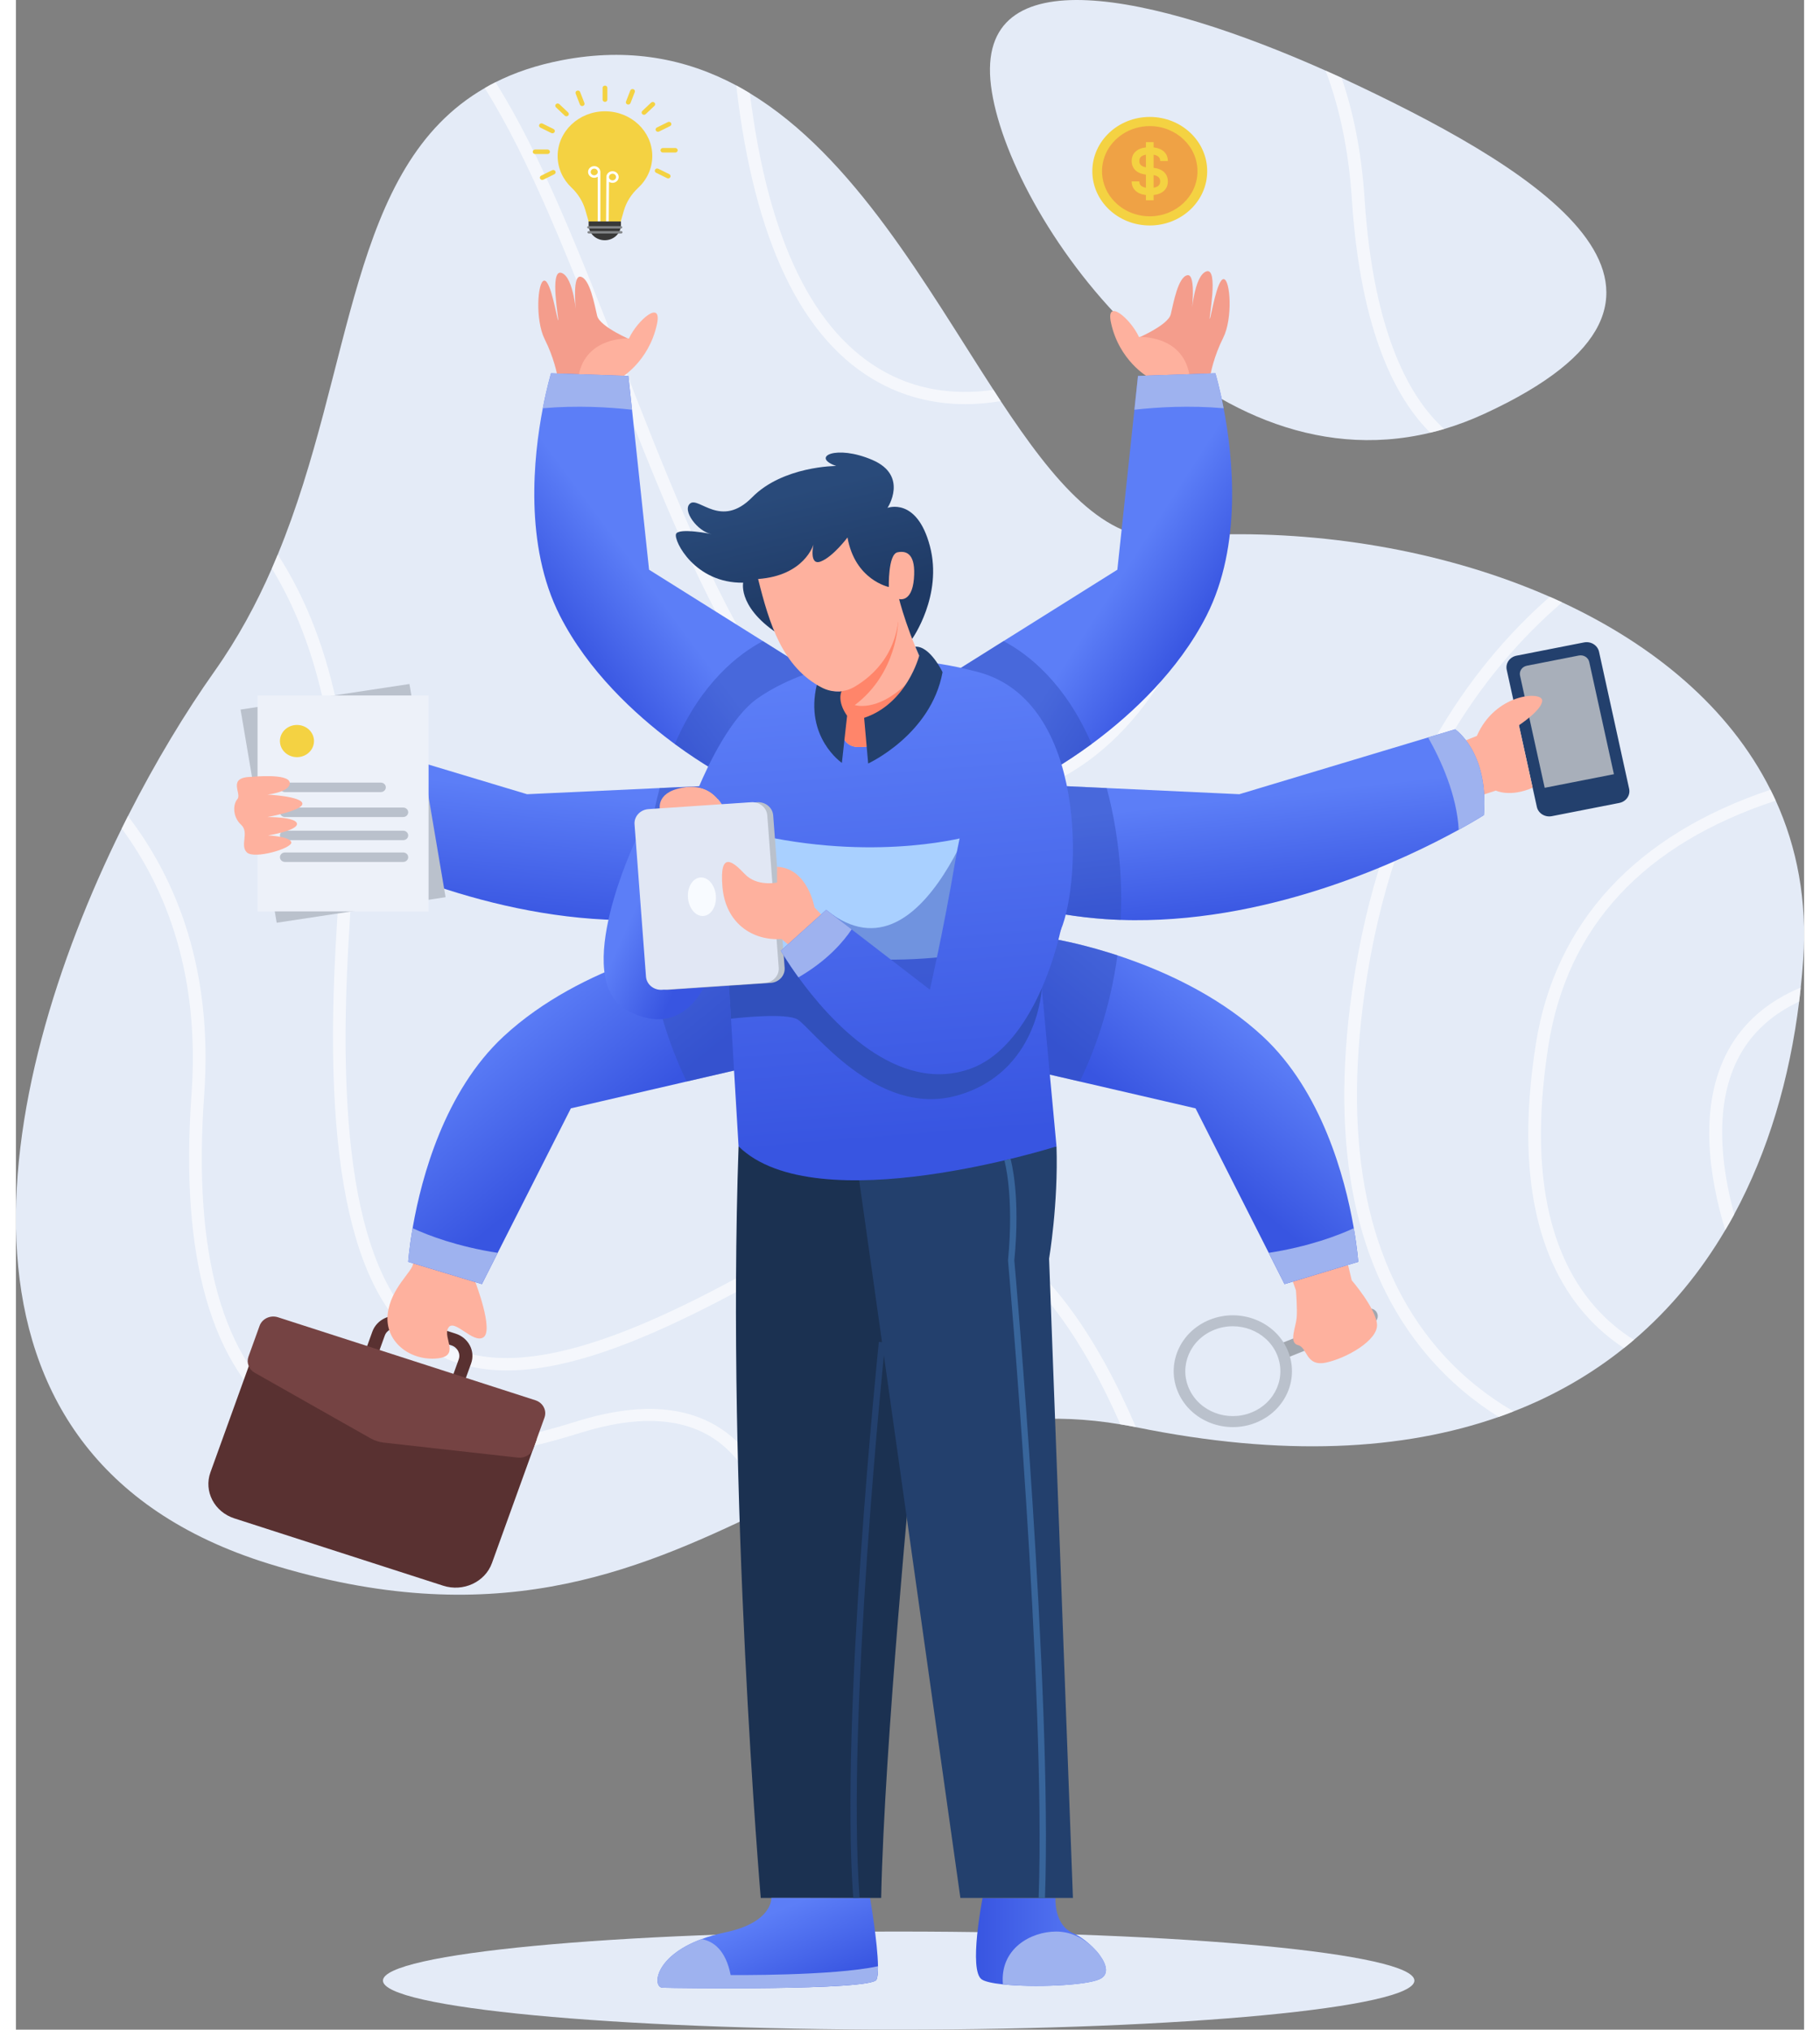 <svg width="400" height="446" viewBox="0 0 393 446" fill="none" xmlns="http://www.w3.org/2000/svg">
<rect x="0" y="0" width="393" height="446" fill="#808080" stroke="none"/>
<g clip-path="url(#clip0_8_2)">
<path d="M392.808 210.881C392.669 212.933 392.487 214.986 392.264 217.012C392.166 218.038 392.042 219.052 391.917 220.079V220.092C389.827 236.988 385.162 252.923 377.64 266.845V266.859C377.013 268.029 376.359 269.174 375.676 270.306C370.314 279.412 363.657 287.557 355.607 294.426C354.883 295.044 354.159 295.65 353.42 296.228C346.359 301.887 338.281 306.598 329.144 310.151C328.071 310.572 326.999 310.98 325.898 311.362C325.898 311.362 325.898 311.362 325.884 311.362C304.868 318.731 278.488 320.217 246.149 313.612C246.121 313.612 246.094 313.598 246.065 313.598C244.951 313.374 243.837 313.164 242.737 312.994C212.751 307.941 190.454 319.231 166.776 330.705C165.913 331.113 165.063 331.534 164.2 331.942C135.662 345.693 104.646 358.864 55.468 343.587C-20.424 319.994 -5.117 239.476 23.254 182.064C23.699 181.143 24.159 180.235 24.619 179.328C30.692 167.367 37.293 156.484 43.685 147.457C48.796 140.22 52.878 132.64 56.248 124.917C56.694 123.903 57.125 122.891 57.544 121.864C74.437 80.9 72.975 36.648 103.031 19.357C103.797 18.897 104.591 18.463 105.398 18.067C109.646 15.922 114.479 14.291 120.022 13.225C134.799 10.383 147.362 12.922 158.309 18.765C159.325 19.317 160.329 19.883 161.304 20.489C184.325 34.437 200.106 63.005 214.84 85.663C215.37 86.505 215.913 87.321 216.443 88.137C228.17 105.888 239.354 119.376 253.17 118.1C255.97 117.837 258.797 117.652 261.637 117.534C262.626 117.495 263.601 117.468 264.589 117.441C289.172 116.862 315.062 121.455 337.11 131.14C338.03 131.534 338.934 131.943 339.826 132.364C359.951 141.733 376.581 155.47 385.62 173.538C386.024 174.327 386.4 175.129 386.775 175.932C391.457 186.235 393.699 197.894 392.808 210.881Z" fill="#E4EBF7"/>
<path d="M322.738 90.927C319.772 92.296 316.833 93.4 313.908 94.269C312.877 94.572 311.861 94.849 310.844 95.085C259.897 107.362 217.822 47.252 214.298 18.817C210.733 -9.973 250.077 -1.315 287.835 15.514C289.019 16.041 290.188 16.567 291.359 17.106C292.571 17.672 293.796 18.238 295.008 18.817C335.635 38.121 378.88 65.057 322.738 90.927Z" fill="#E4EBF7"/>
<path opacity="0.62" d="M246.15 313.611C246.122 313.611 246.095 313.597 246.067 313.597C244.952 313.373 243.838 313.163 242.738 312.992C234.967 295.281 223.672 277.437 208.268 270.977C197.767 266.569 186.248 267.937 174.034 275.069C138.226 295.978 110.553 307.755 91.918 297.229C74.119 287.176 67.127 256.634 70.511 203.855C72.656 170.393 67.865 143.944 56.249 124.917C56.695 123.903 57.127 122.891 57.545 121.864C70.261 141.483 75.54 169.011 73.283 204.013C69.968 255.714 76.528 285.466 93.353 294.966C111.793 305.401 142.336 290.493 172.572 272.834C185.608 265.215 198.004 263.78 209.396 268.57C226.22 275.635 238.17 294.939 246.15 313.611Z" fill="white"/>
<path opacity="0.62" d="M166.778 330.704C165.915 331.112 165.065 331.533 164.202 331.941C162.391 326.151 159.369 320.558 154.41 316.848C147.237 311.479 137.043 310.808 124.104 314.847C95.455 323.808 73.603 322.966 59.118 312.36C42.92 300.504 36.013 276.304 38.589 240.461C40.469 214.275 33.073 195.392 23.254 182.062C23.699 181.141 24.159 180.233 24.619 179.325C35.204 193.115 43.366 212.907 41.373 240.645C38.853 275.555 45.412 298.99 60.83 310.28C74.521 320.321 95.523 321.018 123.225 312.346C137.125 308.004 148.197 308.833 156.15 314.794C161.513 318.821 164.8 324.664 166.778 330.704Z" fill="white"/>
<path opacity="0.62" d="M296.387 218.302C291.68 251.963 297.042 278.148 312.334 296.149C317.571 302.32 323.462 306.834 329.145 310.15C328.072 310.571 327 310.979 325.899 311.361C325.899 311.361 325.899 311.361 325.885 311.361C320.564 308.031 315.133 303.637 310.202 297.834C294.381 279.254 288.81 252.384 293.628 217.96C299.882 173.26 319.561 146.522 337.11 131.14C338.03 131.534 338.934 131.943 339.826 132.364C322.46 147.286 302.64 173.642 296.387 218.302Z" fill="white"/>
<path opacity="0.62" d="M336.819 229.737C332.794 255.291 336.15 274.542 346.833 286.925C349.619 290.149 352.655 292.596 355.607 294.426C354.883 295.044 354.159 295.65 353.42 296.228C350.468 294.307 347.459 291.821 344.673 288.584C333.475 275.596 329.91 255.674 334.06 229.343C338.294 202.591 356.051 183.419 385.62 173.538C386.024 174.327 386.4 175.129 386.775 175.933C357.738 185.485 340.942 203.565 336.819 229.737Z" fill="white"/>
<path opacity="0.62" d="M392.264 217.012C392.166 218.038 392.041 219.052 391.916 220.079V220.092C386.039 222.843 381.665 226.803 378.852 231.922C373.128 242.343 374.688 255.949 377.64 266.845C377.626 266.859 377.626 266.859 377.64 266.859C377.013 268.029 376.359 269.174 375.676 270.306C372.111 258.608 369.687 242.897 376.373 230.712C379.729 224.606 385.05 220.027 392.264 217.012Z" fill="white"/>
<path opacity="0.62" d="M264.591 117.441C263.1 123.705 260.956 130.785 257.892 137.798C246.596 163.668 227.892 177.26 203.685 177.26C202.724 177.26 201.778 177.247 200.803 177.208C167.85 175.773 148.909 127.245 130.594 80.308C121.61 57.306 112.906 35.016 103.031 19.357C103.797 18.897 104.591 18.463 105.398 18.067C115.482 34.003 124.2 56.359 133.197 79.4C151.206 125.535 169.826 173.235 200.94 174.577C240.369 176.288 255.759 141.194 261.636 117.534C262.628 117.494 263.601 117.467 264.591 117.441Z" fill="white"/>
<path opacity="0.62" d="M216.443 88.137C214.061 88.545 211.429 88.808 208.644 88.808C202.822 88.808 196.291 87.65 189.828 84.163C172.808 74.978 162.237 53.017 158.309 18.765C159.325 19.317 160.329 19.883 161.304 20.489C165.286 52.688 175.314 73.295 191.206 81.874C199.521 86.361 208.114 86.638 214.84 85.663C215.371 86.505 215.915 87.321 216.443 88.137Z" fill="white"/>
<path opacity="0.62" d="M313.908 94.269C312.877 94.572 311.861 94.849 310.844 95.085C303.49 87.821 295.523 73.215 293.615 43.805C292.892 32.594 290.76 23.264 287.836 15.513C289.02 16.04 290.189 16.566 291.36 17.105C293.923 24.606 295.733 33.382 296.403 43.645C298.351 73.821 306.68 87.794 313.908 94.269Z" fill="white"/>
<path d="M194.01 446C256.609 446 307.355 441.175 307.355 435.223C307.355 429.271 256.609 424.446 194.01 424.446C131.412 424.446 80.666 429.271 80.666 435.223C80.666 441.175 131.412 446 194.01 446Z" fill="#E4EBF7"/>
<path d="M58.597 179.116C58.597 179.116 60.575 180.392 64.126 182.339C75.755 188.734 104.251 202.38 135.463 202.209C136.452 202.209 137.441 202.182 138.429 202.143C139.543 202.103 140.658 202.051 141.772 201.972C144.766 201.761 147.761 201.419 150.782 200.932L154.695 172.563L144.334 173.036L141.492 173.168L139.807 173.247L112.342 174.523L70.852 162.049L64.918 160.259C64.921 160.259 57.497 165.168 58.597 179.116Z" fill="url(#paint0_linear_8_2)"/>
<path d="M58.597 179.116C58.597 179.116 60.575 180.392 64.126 182.339C64.543 174.641 68.04 167.036 70.853 162.049L64.919 160.259C64.919 160.259 57.497 165.168 58.597 179.116Z" fill="#FAFCFF" stroke="#0C6BF4" stroke-width="1.181" stroke-miterlimit="10"/>
<path opacity="0.47" d="M138.429 202.143C139.543 202.103 140.657 202.051 141.772 201.972C144.766 201.761 147.761 201.419 150.782 200.932L154.695 172.563L144.334 173.036L141.492 173.168C140.726 175.997 140.057 179.037 139.528 182.339C138.388 189.379 138.11 196.011 138.429 202.143Z" fill="#3150BC"/>
<path d="M86.491 150.305L49.372 155.921L57.311 202.766L94.43 197.151L86.491 150.305Z" fill="#BAC1CC"/>
<path d="M90.694 152.826H53.102V200.27H90.694V152.826Z" fill="#EDF1F9"/>
<path d="M65.51 162.842C65.51 164.795 63.835 166.379 61.767 166.379C59.7 166.379 58.024 164.796 58.024 162.842C58.024 160.889 59.699 159.305 61.767 159.305C63.835 159.305 65.51 160.888 65.51 162.842Z" fill="#F4D242"/>
<path d="M80.193 174.054H59.127C58.519 174.054 58.025 173.588 58.025 173.013C58.025 172.438 58.519 171.971 59.127 171.971H80.193C80.801 171.971 81.295 172.438 81.295 173.013C81.295 173.588 80.801 174.054 80.193 174.054Z" fill="#BAC1CC"/>
<path d="M85.113 179.537H59.127C58.519 179.537 58.025 179.07 58.025 178.496C58.025 177.921 58.519 177.454 59.127 177.454H85.113C85.722 177.454 86.215 177.921 86.215 178.496C86.215 179.07 85.722 179.537 85.113 179.537Z" fill="#BAC1CC"/>
<path d="M85.113 184.622H59.127C58.519 184.622 58.025 184.155 58.025 183.58C58.025 183.004 58.519 182.539 59.127 182.539H85.113C85.722 182.539 86.215 183.006 86.215 183.58C86.215 184.156 85.722 184.622 85.113 184.622Z" fill="#BAC1CC"/>
<path d="M85.113 189.406H59.127C58.519 189.406 58.025 188.939 58.025 188.364C58.025 187.79 58.519 187.323 59.127 187.323H85.113C85.722 187.323 86.215 187.79 86.215 188.364C86.215 188.939 85.722 189.406 85.113 189.406Z" fill="#BAC1CC"/>
<path d="M51.873 170.707C51.873 170.707 59.94 169.887 60.172 171.97C60.404 174.053 55.297 174.602 55.297 174.602C55.297 174.602 62.724 174.983 62.956 176.547C63.189 178.111 55.297 179.537 55.297 179.537C55.297 179.537 61.622 179.493 61.767 181.016C61.912 182.539 55.412 183.58 55.412 183.58C55.412 183.58 60.403 183.813 60.52 185.13C60.635 186.445 52.395 188.858 50.771 187.323C49.146 185.788 51.351 182.934 49.494 181.236C47.637 179.537 47.637 176.796 48.682 175.589C49.726 174.383 46.246 170.752 51.873 170.707Z" fill="#FEB19E"/>
<path d="M97.499 306.641L75.797 299.646L78.336 292.613C79.309 289.919 82.418 288.476 85.27 289.395L96.634 293.058C99.484 293.977 101.012 296.915 100.04 299.608L97.499 306.641ZM79.455 297.948L95.704 303.186L97.313 298.73C97.773 297.458 97.05 296.069 95.704 295.636L84.34 291.972C82.993 291.538 81.523 292.221 81.064 293.493L79.455 297.948Z" fill="#593131"/>
<path d="M93.904 348.449L48.017 333.657C43.604 332.235 41.246 327.701 42.751 323.531L52.586 296.297L114.457 316.242L104.622 343.475C103.116 347.645 98.317 349.872 93.904 348.449Z" fill="#593131"/>
<path d="M110.332 320.304L80.867 317.008C79.831 316.892 78.831 316.57 77.935 316.063L52.484 301.656C51.196 300.928 50.623 299.449 51.108 298.108L53.553 291.336C54.12 289.765 55.929 288.926 57.591 289.462L114.178 307.703C115.841 308.238 116.729 309.947 116.162 311.519L113.717 318.29C113.232 319.631 111.821 320.471 110.332 320.304Z" fill="#754343"/>
<path d="M100.975 281.74C100.975 281.74 105.03 292.291 102.767 293.854C100.503 295.416 96.325 289.577 95.02 291.797C93.715 294.017 97.979 298.212 92.148 298.541C86.315 298.869 81.093 294.676 81.702 288.837C82.312 282.998 87.299 279.364 87.286 277.603L88.492 273.951L101.897 278.227L100.975 281.74Z" fill="#FEB19E"/>
<path d="M86.215 277.279L102.413 282.175L105.825 275.425L105.88 275.306L121.966 243.554L138.943 239.62L146.227 237.936L147.411 237.659L156.06 235.659L163.149 234.014L154.207 206.143C154.207 206.143 151.172 206.591 146.436 207.801C144.751 208.235 142.842 208.761 140.781 209.406C140.252 209.576 139.694 209.748 139.138 209.932C137.995 210.3 136.812 210.721 135.587 211.169C126.576 214.458 115.851 219.696 107.147 227.775C94.18 239.828 89.125 258.855 87.259 269.462C87.23 269.607 87.203 269.752 87.189 269.896C86.411 274.398 86.215 277.279 86.215 277.279Z" fill="url(#paint1_linear_8_2)"/>
<path opacity="0.47" d="M140.784 209.407C140.254 209.577 139.697 209.749 139.14 209.933C140.728 221.71 144.293 231.197 147.413 237.658L156.062 235.658L163.151 234.013L154.21 206.142C154.21 206.142 151.174 206.59 146.438 207.8C144.753 208.236 142.845 208.762 140.784 209.407Z" fill="#3150BC"/>
<path d="M87.19 269.897C86.411 274.397 86.215 277.279 86.215 277.279L102.413 282.175L105.825 275.424L105.88 275.306C97.065 273.937 90.673 271.503 87.19 269.897Z" fill="#9EB2EF"/>
<path d="M352.393 176.439L337.563 179.349C336.056 179.644 334.582 178.731 334.269 177.307L327.649 147.191C327.336 145.767 328.303 144.375 329.81 144.079L344.64 141.169C346.147 140.874 347.62 141.788 347.934 143.211L354.554 173.327C354.866 174.751 353.898 176.144 352.393 176.439Z" fill="#23406D"/>
<path d="M351.206 170.127L335.992 173.112L330.571 148.448C330.354 147.46 331.025 146.494 332.071 146.289L343.499 144.046C344.544 143.841 345.568 144.475 345.785 145.463L351.206 170.127Z" fill="#A8AFBA"/>
<path d="M321.516 174.954L325.259 173.727C325.259 173.727 328.373 175.273 333.344 173.099L330.327 159.372C330.327 159.372 335.53 155.956 335.444 153.9C335.357 151.844 325.173 152.337 321.082 161.713L316.556 163.522L321.516 174.954Z" fill="#FEB19E"/>
<path d="M322.626 179.116C322.626 179.116 320.649 180.392 317.097 182.34C305.468 188.734 276.972 202.381 245.76 202.209C244.771 202.209 243.783 202.182 242.794 202.143C241.68 202.103 240.566 202.051 239.451 201.972C236.457 201.761 233.462 201.419 230.441 200.932L226.526 172.563L236.888 173.036L239.73 173.168L241.414 173.247L268.88 174.523L310.37 162.049L316.304 160.259C316.304 160.259 323.727 165.168 322.626 179.116Z" fill="url(#paint2_linear_8_2)"/>
<path opacity="0.47" d="M242.794 202.143C241.68 202.103 240.566 202.051 239.451 201.972C236.457 201.761 233.462 201.419 230.441 200.932L226.526 172.563L236.888 173.036L239.73 173.168C240.496 175.997 241.164 179.037 241.694 182.339C242.836 189.379 243.114 196.011 242.794 202.143Z" fill="#3150BC"/>
<path d="M316.303 160.259L310.37 162.049C313.183 167.036 316.68 174.641 317.097 182.34C320.648 180.392 322.626 179.116 322.626 179.116C323.727 165.168 316.303 160.259 316.303 160.259Z" fill="#9EB2EF"/>
<path d="M299.162 288.544C299.553 289.408 299.127 290.407 298.212 290.775L279.263 298.407L277.852 295.278L296.801 287.646C297.716 287.277 298.773 287.679 299.162 288.544Z" fill="#A1A7AF"/>
<path d="M255.497 306.123C258.315 312.369 265.953 315.271 272.552 312.615C279.151 309.957 282.223 302.74 279.404 296.495C276.591 290.26 268.953 287.357 262.355 290.015C255.756 292.672 252.684 299.889 255.497 306.123ZM277.059 297.438C279.326 302.462 276.851 308.251 271.546 310.387C266.242 312.523 260.108 310.202 257.841 305.178C255.58 300.167 258.05 294.366 263.354 292.23C268.659 290.094 274.798 292.427 277.059 297.438Z" fill="#BAC1CC"/>
<path d="M280.023 279.872L281.324 283.57C281.324 283.57 281.66 287.621 281.472 289.648C281.283 291.674 279.697 295.097 281.788 295.584C283.88 296.071 283.432 300.39 287.949 299.416C292.467 298.443 299.309 294.549 299.141 291.079C298.973 287.609 293.584 281.339 293.584 281.339L292.796 278.052L280.023 279.872Z" fill="#FEB19E"/>
<path d="M295.009 277.279L278.811 282.174L275.399 275.424L275.344 275.306L259.258 243.554L242.281 239.62L234.997 237.935L233.813 237.659L225.164 235.659L218.075 234.013L227.017 206.143C227.017 206.143 230.052 206.591 234.788 207.8C236.473 208.235 238.382 208.761 240.443 209.405C240.972 209.576 241.528 209.747 242.086 209.931C243.228 210.3 244.412 210.721 245.637 211.169C254.648 214.458 265.373 219.695 274.077 227.774C287.044 239.828 292.099 258.855 293.965 269.462C293.994 269.606 294.021 269.751 294.035 269.896C294.813 274.397 295.009 277.279 295.009 277.279Z" fill="url(#paint3_linear_8_2)"/>
<path opacity="0.47" d="M240.441 209.407C240.97 209.577 241.526 209.749 242.084 209.933C240.496 221.71 236.931 231.197 233.811 237.658L225.162 235.658L218.073 234.013L227.014 206.142C227.014 206.142 230.05 206.59 234.786 207.8C236.471 208.236 238.379 208.762 240.441 209.407Z" fill="#3150BC"/>
<path d="M275.343 275.305L275.398 275.423L278.81 282.173L295.008 277.278C295.008 277.278 294.813 274.396 294.033 269.896C290.551 271.502 284.159 273.937 275.343 275.305Z" fill="#9EB2EF"/>
<path d="M135.492 74.831C135.492 74.831 128.33 71.861 127.738 69.379C127.147 66.894 126.14 61.185 124.086 60.805C122.032 60.425 123.219 69.631 123.219 69.631C123.219 69.631 122.671 60.884 119.91 59.967C117.149 59.05 119.455 70.785 119.168 70.39C118.882 69.994 117.565 61.5 116.093 61.664C114.62 61.829 114.107 70.343 116.2 74.51C118.293 78.677 118.957 82.38 118.957 82.38L131.917 83.187L135.492 74.831Z" fill="#F49D8C"/>
<path d="M132.796 83.138C132.796 83.138 139.102 79.573 140.885 71.234C142.081 65.639 136.541 70.407 134.732 74.38C134.732 74.38 125.29 73.851 123.667 82.543L132.796 83.138Z" fill="#FEB19E"/>
<path d="M119.558 135.298C125.77 147.496 136.048 156.931 144.098 162.97C144.278 163.102 144.446 163.22 144.613 163.352C144.683 163.405 144.738 163.445 144.807 163.497C151.214 168.208 156.075 170.708 156.075 170.708L174.487 147.351L168.401 143.535L165.727 141.851L164.167 140.877L139.153 125.193L135.406 90.033L134.613 82.611L117.608 82.019C117.608 82.019 116.716 84.966 115.797 89.717C113.75 100.295 111.675 119.796 119.558 135.298Z" fill="url(#paint4_linear_8_2)"/>
<path opacity="0.47" d="M156.076 170.707L174.488 147.35L168.402 143.534L165.728 141.85L164.168 140.876C158.848 143.692 150.617 149.996 144.809 163.496C151.215 168.208 156.076 170.707 156.076 170.707Z" fill="#3150BC"/>
<path d="M115.794 89.71C123.356 89.05 130.388 89.474 135.403 90.037L134.616 82.607L117.615 82.016C117.615 82.016 116.71 84.966 115.794 89.71Z" fill="#9EB2EF"/>
<path d="M139.858 34.281C139.858 28.855 135.202 24.457 129.46 24.457C123.717 24.457 119.041 28.89 119.061 34.316C119.071 37.01 120.228 39.448 122.097 41.217C123.551 42.595 124.615 44.296 125.152 46.173L125.99 49.102H132.806L133.6 46.328C134.15 44.41 135.248 42.679 136.749 41.285C138.669 39.504 139.858 37.025 139.858 34.281Z" fill="#F4D242"/>
<path d="M127.097 36.508C126.351 36.508 125.744 37.081 125.744 37.786C125.744 38.492 126.351 39.065 127.097 39.065C127.386 39.065 127.652 38.98 127.873 38.834V49.103H128.45V37.786C128.45 37.081 127.843 36.508 127.097 36.508ZM127.097 38.519C126.669 38.519 126.321 38.191 126.321 37.786C126.321 37.382 126.669 37.054 127.097 37.054C127.525 37.054 127.873 37.382 127.873 37.786C127.872 38.191 127.524 38.519 127.097 38.519Z" fill="white"/>
<path d="M131.122 37.622C130.376 37.622 129.769 38.195 129.769 38.9L129.704 49.105H130.281L130.346 39.947C130.566 40.093 130.833 40.179 131.122 40.179C131.868 40.179 132.475 39.605 132.475 38.9C132.475 38.195 131.868 37.622 131.122 37.622ZM131.122 39.633C130.694 39.633 130.346 39.305 130.346 38.9C130.346 38.496 130.694 38.167 131.122 38.167C131.55 38.167 131.898 38.496 131.898 38.9C131.898 39.303 131.55 39.633 131.122 39.633Z" fill="white"/>
<path d="M129.417 52.793C127.457 52.793 125.867 51.291 125.867 49.439V48.656H132.967V49.439C132.967 51.291 131.378 52.793 129.417 52.793Z" fill="#383838"/>
<path d="M132.986 50.211H125.826C125.675 50.211 125.553 50.095 125.553 49.952C125.553 49.81 125.675 49.694 125.826 49.694H132.986C133.137 49.694 133.259 49.81 133.259 49.952C133.259 50.096 133.137 50.211 132.986 50.211Z" fill="#838689"/>
<path d="M133.041 51.303H125.88C125.729 51.303 125.608 51.188 125.608 51.046C125.608 50.904 125.731 50.789 125.88 50.789H133.041C133.192 50.789 133.314 50.905 133.314 51.046C133.314 51.188 133.191 51.303 133.041 51.303Z" fill="#838689"/>
<path d="M116.839 33.847H114.11C113.82 33.847 113.585 33.625 113.585 33.351C113.585 33.077 113.82 32.855 114.11 32.855H116.839C117.129 32.855 117.363 33.077 117.363 33.351C117.363 33.625 117.129 33.847 116.839 33.847Z" fill="#F4D242"/>
<path d="M117.675 29.233L115.256 28.04C114.998 27.913 114.899 27.613 115.034 27.371C115.168 27.128 115.485 27.034 115.742 27.16L118.162 28.353C118.419 28.48 118.518 28.78 118.384 29.023C118.249 29.265 117.932 29.36 117.675 29.233Z" fill="#F4D242"/>
<path d="M117.85 37.408L115.431 38.601C115.174 38.728 115.075 39.027 115.208 39.27C115.343 39.513 115.66 39.607 115.917 39.481L118.336 38.288C118.593 38.161 118.692 37.861 118.559 37.618C118.425 37.376 118.107 37.282 117.85 37.408Z" fill="#F4D242"/>
<path d="M120.62 25.41L118.69 23.587C118.485 23.393 118.485 23.079 118.69 22.885C118.895 22.691 119.227 22.691 119.433 22.885L121.363 24.709C121.568 24.902 121.568 25.216 121.363 25.41C121.157 25.604 120.825 25.604 120.62 25.41Z" fill="#F4D242"/>
<path d="M123.959 22.983L123.017 20.563C122.916 20.305 123.056 20.02 123.328 19.927C123.6 19.832 123.902 19.965 124.001 20.221L124.943 22.641C125.043 22.898 124.903 23.184 124.632 23.277C124.359 23.372 124.058 23.24 123.959 22.983Z" fill="#F4D242"/>
<path d="M142.189 33.517H144.918C145.208 33.517 145.443 33.295 145.443 33.021C145.443 32.747 145.208 32.526 144.918 32.526H142.189C141.899 32.526 141.664 32.747 141.664 33.021C141.664 33.294 141.899 33.517 142.189 33.517Z" fill="#F4D242"/>
<path d="M141.353 28.902L143.772 27.709C144.029 27.582 144.128 27.283 143.995 27.04C143.861 26.797 143.544 26.703 143.287 26.83L140.867 28.023C140.61 28.15 140.511 28.45 140.645 28.693C140.779 28.936 141.096 29.029 141.353 28.902Z" fill="#F4D242"/>
<path d="M141.177 37.078L143.597 38.271C143.854 38.398 143.953 38.698 143.819 38.941C143.685 39.183 143.368 39.277 143.111 39.15L140.692 37.957C140.435 37.83 140.336 37.53 140.469 37.288C140.603 37.045 140.92 36.951 141.177 37.078Z" fill="#F4D242"/>
<path d="M138.408 25.079L140.338 23.256C140.543 23.062 140.543 22.748 140.338 22.555C140.133 22.361 139.8 22.361 139.595 22.555L137.665 24.379C137.46 24.573 137.46 24.887 137.665 25.08C137.87 25.273 138.203 25.273 138.408 25.079Z" fill="#F4D242"/>
<path d="M135.069 22.653L136.011 20.233C136.111 19.976 135.971 19.69 135.7 19.597C135.428 19.502 135.126 19.635 135.027 19.891L134.086 22.311C133.986 22.569 134.125 22.854 134.397 22.947C134.668 23.042 134.97 22.909 135.069 22.653Z" fill="#F4D242"/>
<path d="M128.936 21.889V19.311C128.936 19.037 129.171 18.815 129.461 18.815C129.751 18.815 129.986 19.037 129.986 19.311V21.889C129.986 22.163 129.751 22.385 129.461 22.385C129.171 22.385 128.936 22.162 128.936 21.889Z" fill="#F4D242"/>
<path d="M246.062 74.502C246.062 74.502 253.224 71.533 253.816 69.05C254.408 66.566 255.415 60.856 257.468 60.476C259.522 60.096 258.335 69.303 258.335 69.303C258.335 69.303 258.883 60.555 261.644 59.639C264.404 58.722 262.099 70.457 262.386 70.061C262.672 69.666 263.989 61.171 265.462 61.336C266.934 61.501 267.447 70.016 265.354 74.183C263.262 78.35 262.597 82.052 262.597 82.052L249.638 82.86L246.062 74.502Z" fill="#F49D8C"/>
<path d="M248.758 82.81C248.758 82.81 242.452 79.244 240.669 70.906C239.474 65.311 245.014 70.078 246.822 74.051C246.822 74.051 256.265 73.522 257.887 82.215L248.758 82.81Z" fill="#FEB19E"/>
<path d="M261.665 135.298C255.453 147.496 245.175 156.931 237.125 162.97C236.944 163.102 236.777 163.22 236.61 163.352C236.54 163.405 236.485 163.445 236.416 163.497C230.009 168.208 225.148 170.708 225.148 170.708L206.736 147.351L212.823 143.535L215.497 141.851L217.057 140.878L242.071 125.193L245.818 90.033L246.611 82.612L263.617 82.019C263.617 82.019 264.508 84.966 265.428 89.717C267.474 100.295 269.549 119.796 261.665 135.298Z" fill="url(#paint5_linear_8_2)"/>
<path opacity="0.47" d="M225.148 170.707L206.736 147.35L212.823 143.534L215.497 141.85L217.057 140.876C222.378 143.692 230.608 149.996 236.417 163.496C230.009 168.208 225.148 170.707 225.148 170.707Z" fill="#3150BC"/>
<path d="M246.608 82.607L245.821 90.037C250.838 89.474 257.868 89.05 265.43 89.71C264.514 84.966 263.61 82.016 263.61 82.016L246.608 82.607Z" fill="#9EB2EF"/>
<path d="M249.194 48.23C255.396 48.23 260.423 43.481 260.423 37.622C260.423 31.763 255.396 27.013 249.194 27.013C242.993 27.013 237.966 31.763 237.966 37.622C237.966 43.481 242.993 48.23 249.194 48.23Z" fill="#EFA245"/>
<path d="M249.194 25.697C242.223 25.697 236.572 31.035 236.572 37.621C236.572 44.207 242.223 49.546 249.194 49.546C256.164 49.546 261.816 44.207 261.816 37.621C261.816 31.035 256.166 25.697 249.194 25.697ZM249.194 47.532C248.11 47.532 247.063 47.376 246.078 47.085C242.796 46.118 240.2 43.667 239.177 40.565C238.87 39.635 238.704 38.645 238.704 37.621C238.704 37.279 238.723 36.941 238.758 36.608C239.188 32.615 242.138 29.316 246.077 28.156C247.062 27.866 248.109 27.709 249.193 27.709C254.977 27.709 259.682 32.155 259.682 37.62C259.685 43.087 254.978 47.532 249.194 47.532Z" fill="#F4D242"/>
<path d="M250.04 36.871V33.994C251.478 34.228 251.478 35.071 251.478 35.377H253.169C253.169 33.7 252.016 32.618 250.04 32.383V31.233H248.349V32.383C246.374 32.617 245.22 33.699 245.22 35.377C245.22 37.055 246.373 38.138 248.349 38.371V41.249C246.911 41.014 246.911 40.172 246.911 39.865H245.22C245.22 41.543 246.373 42.625 248.349 42.859V44.01H250.04V42.859C252.014 42.625 253.169 41.544 253.169 39.865C253.169 38.187 252.016 37.105 250.04 36.871ZM246.912 35.377C246.912 35.071 246.912 34.228 248.35 33.994V36.761C246.912 36.527 246.912 35.684 246.912 35.377ZM250.04 41.249V38.482C251.478 38.717 251.478 39.559 251.478 39.865C251.478 40.172 251.478 41.015 250.04 41.249Z" fill="#F4D242"/>
<path d="M190.162 417.051H163.7C163.7 417.051 156.137 328.889 158.825 251.91H192.251L197.158 318.62C197.158 318.62 190.858 383.167 190.162 417.051Z" fill="#1B3151"/>
<path d="M184.033 417.097C181.065 377.693 189.572 295.695 189.657 294.872L191.044 295C190.957 295.824 182.464 377.71 185.423 417.004L184.033 417.097Z" fill="#23406D"/>
<path d="M189.466 432.065C189.48 433.46 189.382 434.539 189.118 435.039C187.836 437.448 144.661 436.895 142.112 436.789C139.884 436.697 140.218 429.973 150.692 426.105C152.21 425.539 153.95 425.039 155.929 424.618C166.374 422.42 166.026 417.051 166.026 417.051L187.725 417.104C187.725 417.104 189.396 426.814 189.466 432.065Z" fill="url(#paint6_linear_8_2)"/>
<path d="M189.466 432.065C189.48 433.46 189.382 434.539 189.118 435.039C187.836 437.448 144.661 436.895 142.112 436.789C139.884 436.697 140.218 429.973 150.692 426.105C153.241 426.565 155.984 428.447 157.084 434C157.084 434 179.535 434.236 189.466 432.065Z" fill="#9EB2EF"/>
<path d="M238.045 434.973C234.772 436.342 223.56 436.763 216.917 436.052C214.715 435.828 213.017 435.459 212.279 434.973C209.312 432.999 212.446 417.103 212.446 417.103H228.462C228.462 417.103 228.114 422.972 232.306 424.787C233.671 425.38 235.217 426.471 236.525 427.748C236.609 427.827 236.693 427.906 236.762 427.985C237.696 428.893 238.183 429.617 238.183 429.617C239.8 431.801 240.301 434.039 238.045 434.973Z" fill="url(#paint7_linear_8_2)"/>
<path d="M238.045 434.973C234.772 436.342 223.56 436.763 216.917 436.052C216.22 428.236 223.017 424.446 228.63 424.446C232.25 424.446 234.939 426.275 236.526 427.749C236.61 427.828 236.694 427.907 236.763 427.986C237.697 428.894 238.184 429.618 238.184 429.618C239.8 431.801 240.301 434.039 238.045 434.973Z" fill="#9EB2EF"/>
<path d="M184.727 255.065L207.571 417.051H232.308L227.069 276.583C227.069 276.583 229.109 264.575 228.698 251.91L184.727 255.065Z" fill="#23406D"/>
<path d="M226.164 417.072L224.772 417.029C226.4 371.756 218.123 277.908 218.039 276.966C219.421 262.692 217.268 255.073 217.246 254.997L218.59 254.647C218.68 254.962 220.834 262.542 219.427 276.971C219.51 277.799 227.795 371.723 226.164 417.072Z" fill="#38659B"/>
<path d="M151.806 215.724C151.806 215.724 146.813 228.882 134.278 221.974C121.743 215.065 136.225 184.622 136.225 184.622L151.806 215.724Z" fill="url(#paint8_linear_8_2)"/>
<path d="M141.59 178.139C141.59 178.139 140.371 174.274 146.291 173.122C152.21 171.97 154.734 175.507 156.301 178.879L141.59 178.139Z" fill="#FEB19E"/>
<path d="M229.66 204.302C225.147 214.907 225.468 217.145 225.468 217.145L228.699 251.91C228.699 251.91 175.9 268.688 158.824 251.91L157.152 223.856L156.302 209.578L156.135 208.815L149.477 178.537L156.301 178.879C155.118 176.339 153.376 173.681 150.048 173.036C152.193 167.957 157.165 157.483 163.112 153.377C171.093 147.877 187.54 141.219 211.579 147.707C235.594 154.206 234.159 193.696 229.66 204.302Z" fill="url(#paint9_linear_8_2)"/>
<path d="M225.468 217.144C225.468 217.144 224.744 235.685 206.874 240.725C189.005 245.764 174.73 225.593 171.707 223.973C169.2 222.644 160.175 223.513 157.152 223.855L156.302 209.577L156.135 208.814L171.205 206.143L194.003 226.474L225.468 217.144Z" fill="#3150BC"/>
<path d="M209.66 183.704C209.66 183.704 190.525 189.295 164.164 183.704V208.322C164.164 208.322 192.947 214.079 214.303 208.322L209.66 183.704Z" fill="#A9D0FF"/>
<path opacity="0.47" d="M214.303 168.383C214.303 168.383 201.151 216.217 179.408 200.947L173.308 207.347L203.654 225.153L214.303 168.383Z" fill="#3150BC"/>
<path d="M196.98 140.38C196.98 140.38 203.749 130.849 200.872 119.993C197.997 109.137 191.555 111.605 191.555 111.605C191.555 111.605 196.255 104.532 188.246 101.077C180.238 97.623 174.611 100.419 180.273 102.393C180.273 102.393 168.574 102.393 161.785 109.301C154.995 116.209 150.12 109.136 148.205 110.617C146.291 112.097 149.858 116.879 152.906 117.36C152.906 117.36 145.594 115.88 145.072 117.36C144.549 118.84 149.216 128.207 159.836 128.042C159.836 128.042 158.478 134.117 169.271 140.379C180.064 146.641 196.98 140.38 196.98 140.38Z" fill="url(#paint10_linear_8_2)"/>
<path d="M200.872 148.943C200.872 148.943 200.468 150.378 199.605 152.352C197.585 156.917 193.045 164.444 185.022 164.155C182.279 164.063 181.373 161.879 181.095 159.103C180.69 155.3 181.416 150.392 180.148 148.116L187.947 138.629L193.129 132.325L194.006 131.259C194.006 131.259 196.081 139.903 200.872 148.943Z" fill="#FEB19E"/>
<path d="M199.605 152.352C197.585 156.917 193.045 164.444 185.022 164.155C182.279 164.063 181.373 161.879 181.095 159.103C180.69 155.3 181.416 150.392 180.148 148.116L187.947 138.629L193.894 136.682C193.894 136.682 193.731 147.901 184.358 154.94C184.358 154.94 189.15 156.543 195.523 150.472C196.852 149.205 198.239 150.338 199.605 152.352Z" fill="#FF856A"/>
<path d="M197.669 142.103L198.521 144.093C198.521 144.093 195.819 154.617 186.418 157.742L187.307 167.776C187.307 167.776 201.129 161.444 203.653 147.709C203.653 147.709 200.914 141.92 197.669 142.103Z" fill="#23406D"/>
<path d="M182.676 157.291L181.529 167.641C181.529 167.641 173.281 162.035 176.019 150.471C176.019 150.471 179.147 152.288 181.484 151.878C181.484 151.878 180.326 153.919 182.676 157.291Z" fill="#23406D"/>
<path d="M163.119 127.231C165.586 137.14 168.499 146.656 177.178 151.12C179.415 152.269 182.097 152.208 184.264 150.946C188.476 148.491 194.883 142.867 194.01 131.618C194.01 131.618 196.893 132.605 197.358 127.231C197.822 121.858 195.867 120.927 193.759 121.365C191.651 121.803 191.845 128.986 191.845 128.986C191.845 128.986 184.416 127.478 182.763 118.102C182.763 118.102 179.629 122.297 176.931 123.365C174.232 124.434 175.277 119.664 175.277 119.664C175.277 119.664 173.333 126.491 163.119 127.231Z" fill="#FEB19E"/>
<path d="M165.883 215.986L143.307 217.499C141.484 217.622 139.903 216.324 139.773 214.603L137.26 181.138C137.13 179.416 138.502 177.922 140.325 177.799L162.9 176.286C164.723 176.163 166.305 177.461 166.433 179.182L168.947 212.647C169.078 214.368 167.705 215.863 165.883 215.986Z" fill="#BAC1CC"/>
<path d="M164.583 215.986L142.007 217.499C140.185 217.622 138.604 216.324 138.474 214.603L135.96 181.138C135.831 179.416 137.203 177.922 139.026 177.799L161.601 176.286C163.423 176.163 165.006 177.461 165.134 179.182L167.648 212.647C167.778 214.368 166.406 215.863 164.583 215.986Z" fill="#E1E7F4"/>
<path d="M153.835 196.844C154.011 199.18 152.778 201.167 151.084 201.28C149.39 201.394 147.874 199.591 147.698 197.255C147.523 194.918 148.755 192.932 150.449 192.818C152.143 192.704 153.659 194.507 153.835 196.844Z" fill="#F8FBFF"/>
<path d="M175.505 199.395C175.505 199.395 174.061 190.794 167.283 190.47V193.928C167.283 193.928 162.856 194.915 160.158 192.037C157.459 189.159 154.587 186.971 155.283 194.932C155.979 202.893 161.898 206.758 168.252 206.347L170.689 208.321L177.654 201.643L175.505 199.395Z" fill="#FEB19E"/>
<path d="M209.897 234.803C193.574 240.752 178.755 224.106 171.986 214.762C169.507 211.354 168.114 208.92 168.114 208.92L178.086 199.933L183.671 204.223L200.871 217.474C200.871 217.474 203.851 204.539 206.414 189.406C208.963 174.274 213.156 164.72 221.958 165.944C239.368 168.353 232.182 226.684 209.897 234.803Z" fill="url(#paint11_linear_8_2)"/>
<path d="M183.672 204.223C181.945 206.815 178.408 211.052 171.987 214.763C169.508 211.354 168.116 208.92 168.116 208.92L178.087 199.933L183.672 204.223Z" fill="#9EB2EF"/>
</g>
<defs>
<linearGradient id="paint0_linear_8_2" x1="103.44" y1="202.109" x2="106.344" y2="172.687" gradientUnits="userSpaceOnUse">
<stop stop-color="#3855E1"/>
<stop offset="1" stop-color="#5C7EF7"/>
</linearGradient>
<linearGradient id="paint1_linear_8_2" x1="128.3" y1="250.626" x2="107.461" y2="224.893" gradientUnits="userSpaceOnUse">
<stop stop-color="#3855E1"/>
<stop offset="1" stop-color="#5C7EF7"/>
</linearGradient>
<linearGradient id="paint2_linear_8_2" x1="278.033" y1="201.53" x2="275.128" y2="174.736" gradientUnits="userSpaceOnUse">
<stop stop-color="#3855E1"/>
<stop offset="1" stop-color="#5C7EF7"/>
</linearGradient>
<linearGradient id="paint3_linear_8_2" x1="253.538" y1="249.875" x2="272.5" y2="226.669" gradientUnits="userSpaceOnUse">
<stop stop-color="#3855E1"/>
<stop offset="1" stop-color="#5C7EF7"/>
</linearGradient>
<linearGradient id="paint4_linear_8_2" x1="118.892" y1="138.234" x2="136.756" y2="124.999" gradientUnits="userSpaceOnUse">
<stop stop-color="#3855E1"/>
<stop offset="1" stop-color="#5C7EF7"/>
</linearGradient>
<linearGradient id="paint5_linear_8_2" x1="261.682" y1="136.294" x2="243.92" y2="124.871" gradientUnits="userSpaceOnUse">
<stop stop-color="#3855E1"/>
<stop offset="1" stop-color="#5C7EF7"/>
</linearGradient>
<linearGradient id="paint6_linear_8_2" x1="170.482" y1="439.694" x2="163.05" y2="421.619" gradientUnits="userSpaceOnUse">
<stop stop-color="#3855E1"/>
<stop offset="1" stop-color="#5C7EF7"/>
</linearGradient>
<linearGradient id="paint7_linear_8_2" x1="211.002" y1="426.748" x2="239.57" y2="426.748" gradientUnits="userSpaceOnUse">
<stop stop-color="#3855E1"/>
<stop offset="1" stop-color="#5C7EF7"/>
</linearGradient>
<linearGradient id="paint8_linear_8_2" x1="148.785" y1="208.834" x2="134.769" y2="202.502" gradientUnits="userSpaceOnUse">
<stop stop-color="#3855E1"/>
<stop offset="1" stop-color="#5C7EF7"/>
</linearGradient>
<linearGradient id="paint9_linear_8_2" x1="197.271" y1="250.375" x2="188.976" y2="148.972" gradientUnits="userSpaceOnUse">
<stop stop-color="#3855E1"/>
<stop offset="1" stop-color="#5C7EF7"/>
</linearGradient>
<linearGradient id="paint10_linear_8_2" x1="176.885" y1="133.821" x2="170.838" y2="108.22" gradientUnits="userSpaceOnUse">
<stop stop-color="#1F3A65"/>
<stop offset="1" stop-color="#294A7A"/>
</linearGradient>
<linearGradient id="paint11_linear_8_2" x1="204.749" y1="249.763" x2="196.455" y2="148.361" gradientUnits="userSpaceOnUse">
<stop stop-color="#3855E1"/>
<stop offset="1" stop-color="#5C7EF7"/>
</linearGradient>
<clipPath id="clip0_8_2">
<rect width="393" height="446" fill="white"/>
</clipPath>
</defs>
</svg>
